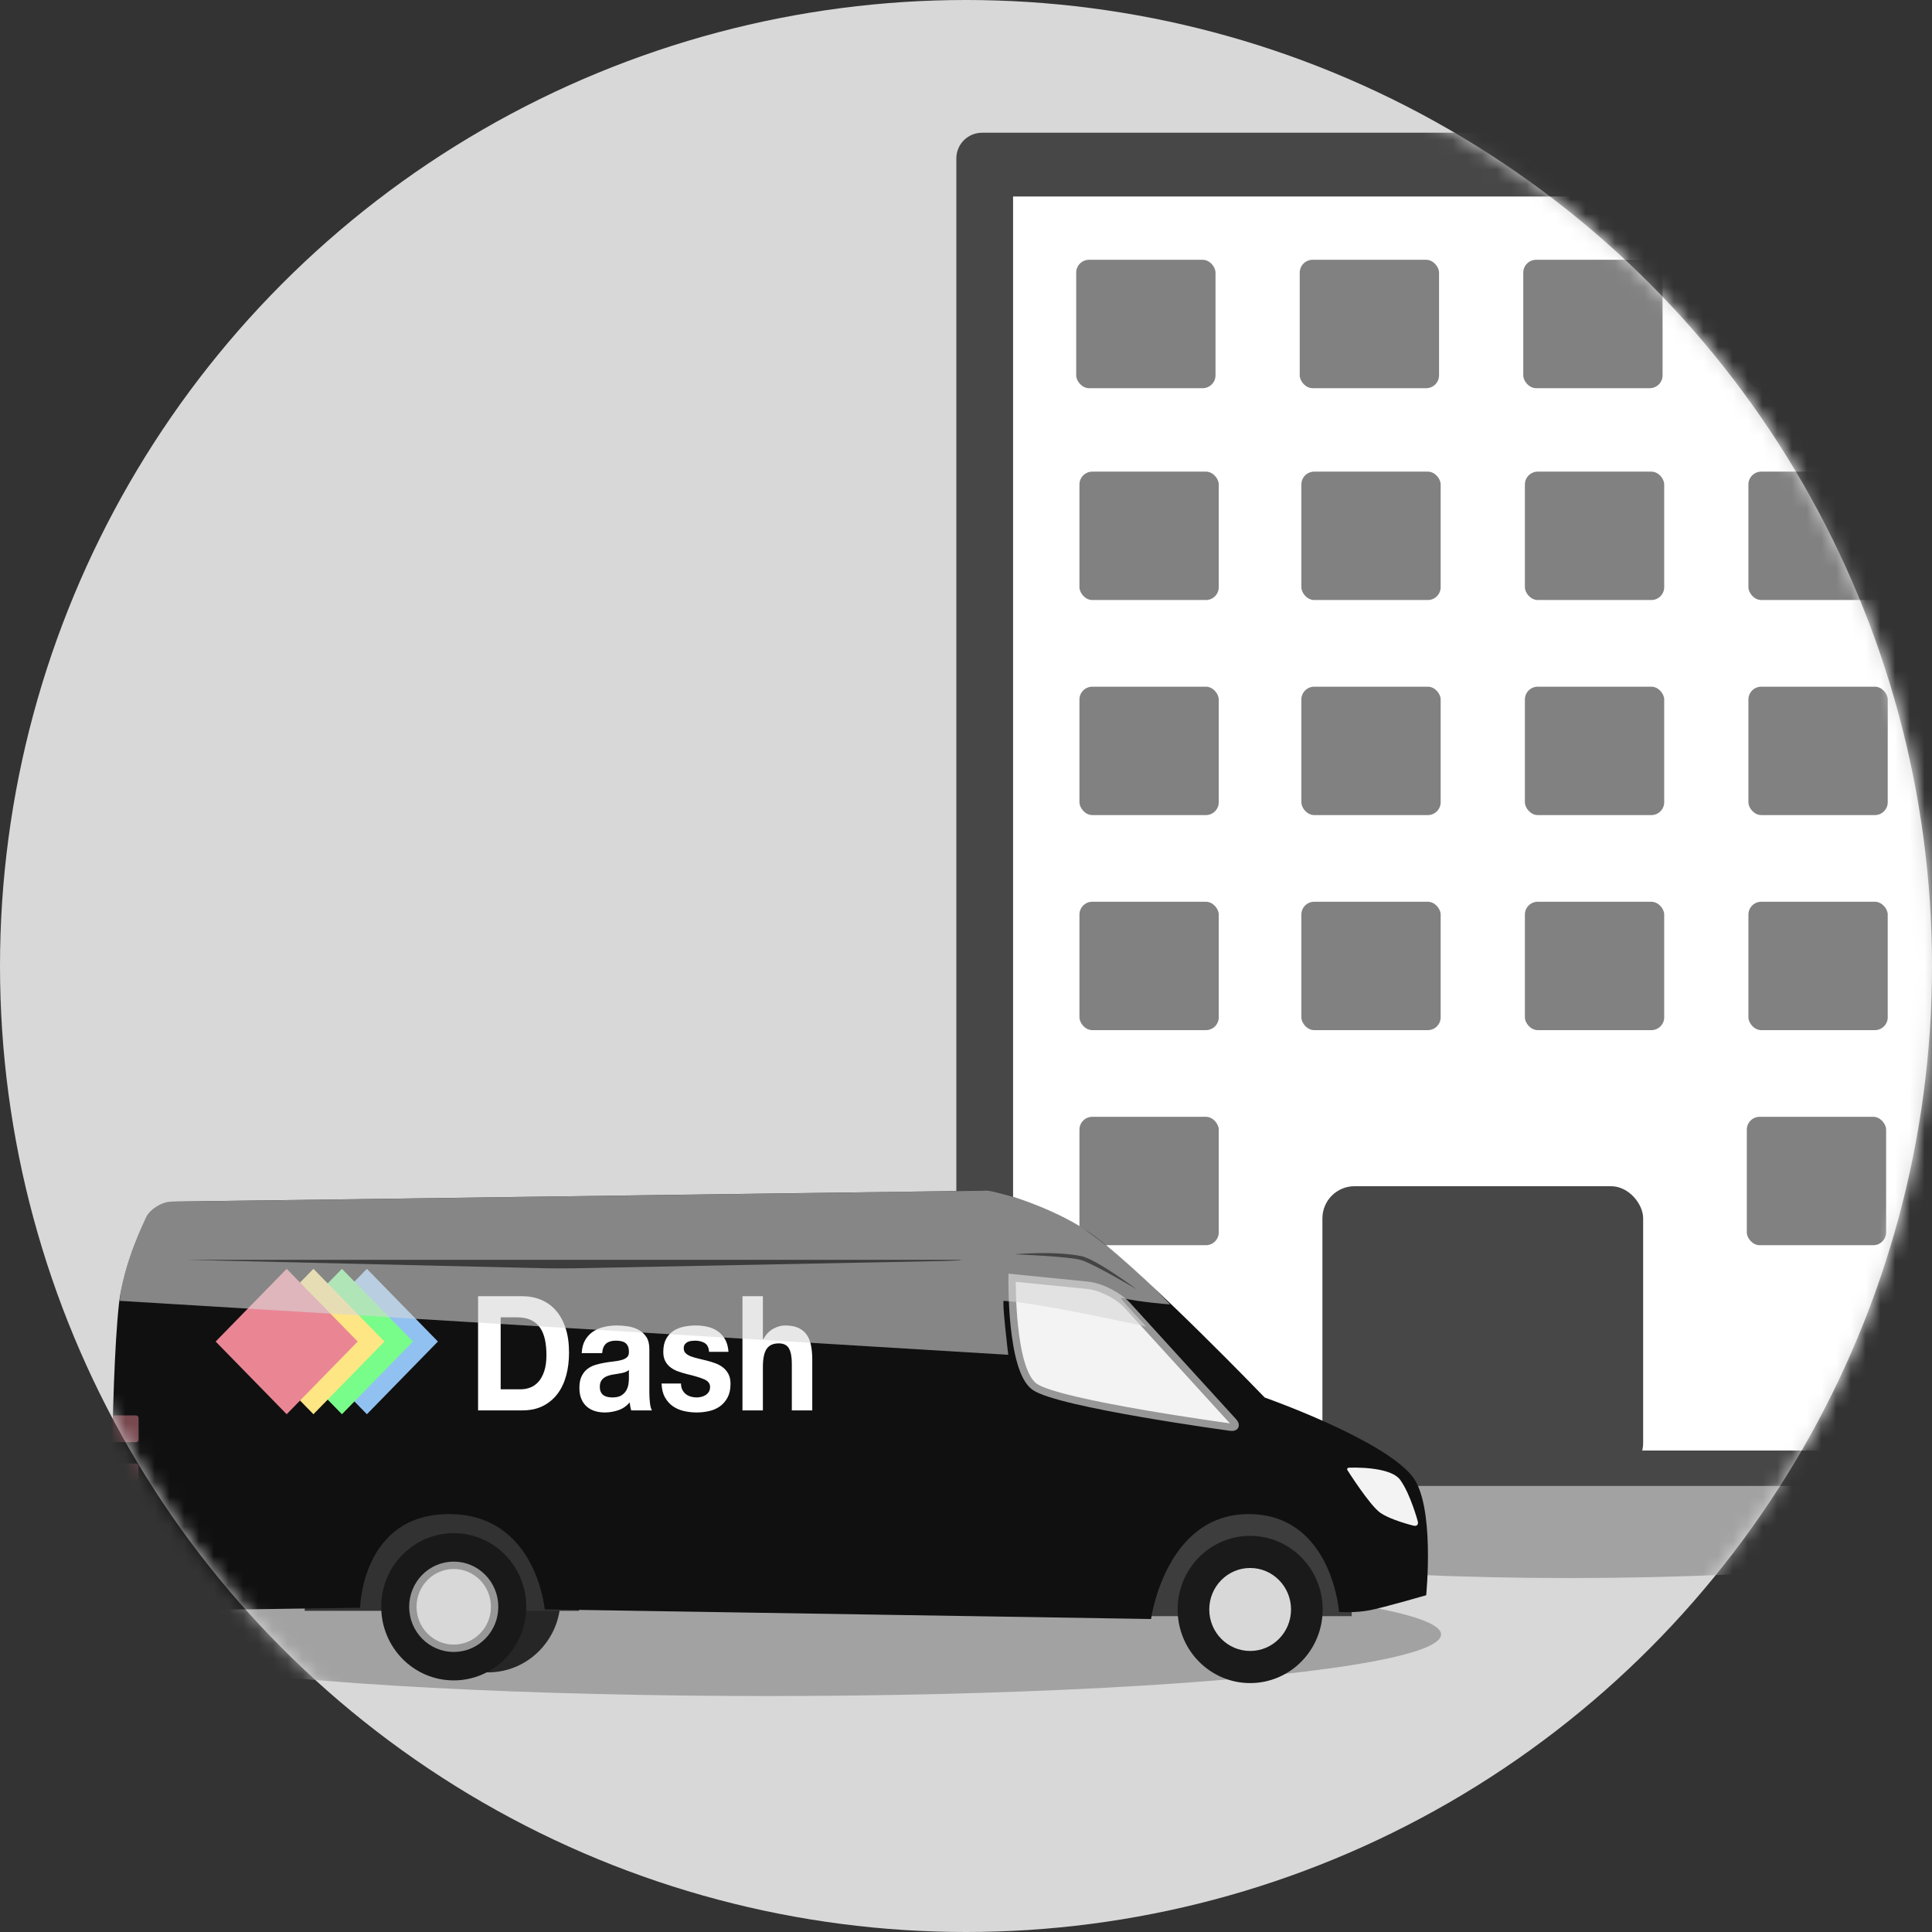 <?xml version="1.0" encoding="UTF-8" standalone="no"?>
<svg width="131px" height="131px" viewBox="0 0 131 131" version="1.1" xmlns="http://www.w3.org/2000/svg" xmlns:xlink="http://www.w3.org/1999/xlink" xmlns:sketch="http://www.bohemiancoding.com/sketch/ns">
    <rect x="0" y="0" width="131" height="131" fill="#333333" stroke="none"/>
    <!-- Generator: Sketch 3.3.1 (12002) - http://www.bohemiancoding.com/sketch -->
    <title>delivery</title>
    <desc>Created with Sketch.</desc>
    <defs>
        <circle id="path-1" cx="65.5" cy="65.5" r="65.5"></circle>
    </defs>
    <g id="Page-1" stroke="none" stroke-width="1" fill="none" fill-rule="evenodd" sketch:type="MSPage">
        <g id="office-delivery" sketch:type="MSArtboardGroup" transform="translate(-956, -2357)">
            <g id="delivery" sketch:type="MSLayerGroup" transform="translate(956, 2357)">
                <mask id="mask-2" sketch:name="background 4 copy" fill="white">
                    <use xlink:href="#path-1"></use>
                </mask>
                <use id="background-4-copy" fill="#D8D8D8" sketch:type="MSShapeGroup" xlink:href="#path-1"></use>
                <g id="business-delivery-icon-copy" mask="url(#mask-2)">
                    <g transform="translate(6, 9)">
                        <g id="skyscrapericon" transform="translate(57.883, 0)">
                            <ellipse id="Oval-455" fill="#A2A2A2" sketch:type="MSShapeGroup" cx="42.558" cy="90.794" rx="42.558" ry="7.206"></ellipse>
                            <rect id="Rectangle-1020" fill="#484747" sketch:type="MSShapeGroup" x="0.962" y="0" width="71.171" height="91.755" rx="1.742"></rect>
                            <rect id="Rectangle-1155" fill="#FFFFFF" sketch:type="MSShapeGroup" x="4.809" y="4.324" width="63.477" height="85.029"></rect>
                            <rect id="Rectangle-1021" fill="#484747" sketch:type="MSShapeGroup" x="25.784" y="71.432" width="21.747" height="19.588" rx="2.177"></rect>
                            <g id="windows" transform="translate(9.089, 8.615)" fill="#818181" sketch:type="MSShapeGroup">
                                <rect id="Rectangle-1022" x="0" y="0" width="9.446" height="8.706" rx="0.871"></rect>
                                <rect id="Rectangle-1022" x="0.22" y="14.364" width="9.446" height="8.706" rx="0.871"></rect>
                                <rect id="Rectangle-1022" x="0.22" y="28.946" width="9.446" height="8.706" rx="0.871"></rect>
                                <rect id="Rectangle-1022" x="30.314" y="0" width="9.446" height="8.706" rx="0.871"></rect>
                                <rect id="Rectangle-1022" x="30.424" y="14.364" width="9.446" height="8.706" rx="0.871"></rect>
                                <rect id="Rectangle-1022" x="30.424" y="28.946" width="9.446" height="8.706" rx="0.871"></rect>
                                <rect id="Rectangle-1022" x="15.157" y="0" width="9.446" height="8.706" rx="0.871"></rect>
                                <rect id="Rectangle-1022" x="15.267" y="14.364" width="9.446" height="8.706" rx="0.871"></rect>
                                <rect id="Rectangle-1022" x="15.267" y="28.946" width="9.446" height="8.706" rx="0.871"></rect>
                                <rect id="Rectangle-1022" x="45.471" y="0" width="9.446" height="8.706" rx="0.871"></rect>
                                <rect id="Rectangle-1022" x="45.58" y="14.364" width="9.446" height="8.706" rx="0.871"></rect>
                                <rect id="Rectangle-1022" x="45.58" y="28.946" width="9.446" height="8.706" rx="0.871"></rect>
                                <rect id="Rectangle-1026" x="0.22" y="43.528" width="9.446" height="8.706" rx="0.871"></rect>
                                <rect id="Rectangle-1026" x="0.22" y="58.111" width="9.446" height="8.706" rx="0.871"></rect>
                                <rect id="Rectangle-1023" x="30.424" y="43.528" width="9.446" height="8.706" rx="0.871"></rect>
                                <rect id="Rectangle-1024" x="15.267" y="43.528" width="9.446" height="8.706" rx="0.871"></rect>
                                <rect id="Rectangle-1025" x="45.58" y="43.528" width="9.446" height="8.706" rx="0.871"></rect>
                                <rect id="Rectangle-1025" x="45.471" y="58.111" width="9.446" height="8.706" rx="0.871"></rect>
                            </g>
                        </g>
                        <g id="deliverylogo-2" transform="translate(0, 71.73)">
                            <ellipse id="shadow" fill="#A2A2A2" sketch:type="MSShapeGroup" cx="46.074" cy="30.096" rx="45.637" ry="4.174"></ellipse>
                            <ellipse id="Oval-446" fill="#262626" sketch:type="MSShapeGroup" cx="27.09" cy="27.675" rx="4.917" ry="4.991"></ellipse>
                            <rect id="Rectangle-1075" fill="#323232" sketch:type="MSShapeGroup" x="14.663" y="19.418" width="18.597" height="9.074"></rect>
                            <rect id="Rectangle-1079" fill="#3D3D3D" sketch:type="MSShapeGroup" x="70.095" y="19.962" width="15.557" height="8.892"></rect>
                            <path d="M2.065,7.688 C2.366,4.931 3.865,1.913 3.865,1.913 C4.152,1.278 4.948,0.757 5.653,0.747 L60.403,0.007 C60.884,0 61.64,0.102 62.106,0.248 C62.106,0.248 65.78,1.242 68.291,3.148 C71.941,5.92 79.755,14.03 79.755,14.03 C79.755,14.03 87.676,16.814 89.741,19.344 C91.325,21.283 90.703,27.436 90.703,27.436 C90.703,27.436 87.836,28.268 86.877,28.453 C85.869,28.647 84.8,28.572 84.8,28.572 C84.8,28.572 84.306,21.934 78.661,21.934 C73.016,21.934 72.048,29.048 72.048,29.048 L30.934,28.393 C30.934,28.393 30.363,21.934 24.446,21.934 C18.53,21.934 18.417,28.283 18.417,28.283 L6.391,28.453 L5.06,27.711 C4.905,27.625 4.635,27.558 4.458,27.562 L0.528,27.655 C-0.104,27.669 -0.138,27.499 0.448,27.274 L1.537,26.858 C1.537,26.858 1.464,13.199 2.065,7.688 Z" id="truck-body" fill="#101010" sketch:type="MSShapeGroup"></path>
                            <path d="M1.658,15.244 L3.211,15.244 C3.314,15.244 3.397,15.322 3.397,15.411 L3.397,16.891 C3.397,16.984 3.321,17.059 3.22,17.059 L1.612,17.059 L1.658,15.244 Z" id="backlights1" fill-opacity="0.479" fill="#EA8694" sketch:type="MSShapeGroup"></path>
                            <path d="M1.586,18.51 L3.217,18.51 C3.317,18.51 3.397,18.588 3.397,18.678 L3.397,20.158 C3.397,20.25 3.319,20.325 3.228,20.325 L1.564,20.325 L1.586,18.51 Z" id="backlights2" fill-opacity="0.479" fill="#EA8694" sketch:type="MSShapeGroup"></path>
                            <path d="M1.564,20.507 L3.228,20.507 C3.322,20.507 3.397,20.578 3.397,20.677 L3.397,21.425 C3.397,21.519 3.318,21.595 3.227,21.595 L1.548,21.595 L1.564,20.507 Z" id="backlights3" fill-opacity="0.479" fill="#EA8694" sketch:type="MSShapeGroup"></path>
                            <path d="M64.152,13.299 C62.516,12.141 62.626,5.906 62.626,5.906 L67.751,6.42 C68.63,6.508 69.822,7.107 70.427,7.769 L77.624,15.663 C77.856,15.917 77.764,16.084 77.432,16.038 C77.432,16.038 65.788,14.457 64.152,13.299 Z" id="Path-642" stroke="#979797" stroke-width="0.5" fill="#F3F3F3" sketch:type="MSShapeGroup"></path>
                            <ellipse id="Oval-444" fill="#1A1A1A" sketch:type="MSShapeGroup" cx="78.767" cy="28.401" rx="4.917" ry="4.991"></ellipse>
                            <ellipse id="Oval-445" fill="#191919" sketch:type="MSShapeGroup" cx="24.766" cy="28.219" rx="4.917" ry="4.991"></ellipse>
                            <ellipse id="Oval-447" fill="#D8D8D8" sketch:type="MSShapeGroup" cx="78.767" cy="28.401" rx="2.772" ry="2.813"></ellipse>
                            <ellipse id="Oval-448" stroke="#979797" stroke-width="0.5" fill="#D8D8D8" sketch:type="MSShapeGroup" cx="24.766" cy="28.219" rx="2.772" ry="2.813"></ellipse>
                            <g id="logo-custom-font" transform="translate(8.583, 5.263)" sketch:type="MSShapeGroup">
                                <g id="Colored-Squares-2">
                                    <path d="M10.295,0.041 L15.11,4.97 L10.295,9.899 L5.48,4.97 L10.295,0.041 L10.295,0.041 Z" id="blue" fill="#91C1F0"></path>
                                    <path d="M8.603,0.041 L13.418,4.97 L8.603,9.899 L3.788,4.97 L8.603,0.041 L8.603,0.041 Z" id="green" fill="#78FC8A"></path>
                                    <path d="M6.669,0.041 L11.484,4.97 L6.669,9.899 L1.853,4.97 L6.669,0.041 L6.669,0.041 Z" id="yellow" fill="#FFE684"></path>
                                    <path d="M4.855,0.041 L9.671,4.97 L4.855,9.899 L0.04,4.97 L4.855,0.041 L4.855,0.041 Z" id="salmon" fill="#EA8694"></path>
                                </g>
                                <path d="M19.365,8.208 L19.365,3.328 L20.458,3.328 C20.835,3.328 21.152,3.388 21.409,3.507 C21.666,3.627 21.873,3.798 22.029,4.022 C22.185,4.246 22.297,4.516 22.366,4.83 C22.434,5.145 22.468,5.497 22.468,5.887 C22.468,6.314 22.419,6.675 22.322,6.972 C22.224,7.268 22.094,7.508 21.931,7.693 C21.769,7.877 21.583,8.009 21.375,8.088 C21.167,8.168 20.952,8.208 20.731,8.208 L19.365,8.208 Z M17.833,1.897 L17.833,9.639 L20.838,9.639 C21.372,9.639 21.835,9.539 22.229,9.341 C22.623,9.142 22.951,8.869 23.215,8.522 C23.478,8.175 23.675,7.763 23.805,7.286 C23.935,6.809 24,6.288 24,5.725 C24,5.081 23.921,4.521 23.761,4.044 C23.602,3.567 23.381,3.169 23.098,2.851 C22.815,2.533 22.479,2.295 22.092,2.136 C21.705,1.977 21.287,1.897 20.838,1.897 L17.833,1.897 Z M24.859,5.757 C24.879,5.396 24.96,5.096 25.103,4.857 C25.246,4.619 25.428,4.427 25.649,4.283 C25.871,4.138 26.12,4.035 26.396,3.974 C26.673,3.912 26.951,3.881 27.23,3.881 C27.484,3.881 27.741,3.901 28.001,3.941 C28.262,3.981 28.499,4.059 28.714,4.174 C28.928,4.29 29.104,4.451 29.241,4.657 C29.377,4.863 29.446,5.136 29.446,5.475 L29.446,8.392 C29.446,8.645 29.459,8.887 29.485,9.118 C29.511,9.35 29.556,9.523 29.621,9.639 L28.216,9.639 C28.19,9.552 28.169,9.464 28.153,9.373 C28.136,9.283 28.125,9.191 28.118,9.097 C27.897,9.35 27.637,9.527 27.338,9.628 C27.038,9.729 26.733,9.78 26.42,9.78 C26.18,9.78 25.955,9.747 25.747,9.682 C25.539,9.617 25.357,9.516 25.201,9.379 C25.044,9.241 24.922,9.068 24.835,8.858 C24.747,8.649 24.703,8.399 24.703,8.11 C24.703,7.792 24.753,7.53 24.854,7.324 C24.955,7.118 25.085,6.953 25.244,6.831 C25.404,6.708 25.586,6.616 25.791,6.554 C25.996,6.493 26.202,6.444 26.411,6.408 C26.619,6.372 26.824,6.343 27.025,6.321 C27.227,6.299 27.406,6.267 27.562,6.223 C27.718,6.18 27.842,6.117 27.933,6.034 C28.024,5.951 28.066,5.829 28.06,5.67 C28.06,5.504 28.036,5.372 27.987,5.275 C27.938,5.177 27.873,5.101 27.792,5.047 C27.71,4.993 27.616,4.957 27.509,4.939 C27.401,4.921 27.286,4.911 27.162,4.911 C26.889,4.911 26.674,4.977 26.518,5.107 C26.362,5.237 26.271,5.454 26.245,5.757 L24.859,5.757 Z M28.06,6.896 C28.001,6.953 27.928,6.999 27.84,7.031 C27.753,7.064 27.658,7.091 27.557,7.113 C27.457,7.134 27.351,7.152 27.24,7.167 C27.13,7.181 27.019,7.199 26.908,7.221 C26.804,7.243 26.702,7.272 26.601,7.308 C26.5,7.344 26.412,7.393 26.337,7.454 C26.263,7.516 26.202,7.593 26.157,7.687 C26.111,7.781 26.089,7.9 26.089,8.045 C26.089,8.182 26.111,8.298 26.157,8.392 C26.202,8.486 26.264,8.56 26.342,8.614 C26.42,8.668 26.512,8.706 26.616,8.728 C26.72,8.75 26.827,8.761 26.938,8.761 C27.211,8.761 27.422,8.71 27.572,8.609 C27.722,8.508 27.832,8.387 27.904,8.246 C27.975,8.105 28.019,7.962 28.036,7.817 C28.052,7.673 28.06,7.557 28.06,7.47 L28.06,6.896 Z M31.593,7.817 L30.275,7.817 C30.288,8.193 30.365,8.506 30.505,8.755 C30.644,9.005 30.823,9.205 31.041,9.357 C31.259,9.509 31.508,9.617 31.788,9.682 C32.068,9.747 32.354,9.78 32.647,9.78 C32.933,9.78 33.214,9.749 33.491,9.688 C33.767,9.626 34.013,9.52 34.228,9.368 C34.442,9.216 34.616,9.015 34.75,8.766 C34.883,8.517 34.95,8.208 34.95,7.839 C34.95,7.579 34.904,7.36 34.813,7.183 C34.722,7.006 34.602,6.858 34.452,6.738 C34.302,6.619 34.132,6.523 33.94,6.451 C33.748,6.379 33.551,6.317 33.349,6.267 C33.154,6.216 32.962,6.169 32.773,6.126 C32.585,6.082 32.417,6.034 32.271,5.979 C32.124,5.925 32.006,5.855 31.915,5.768 C31.824,5.681 31.778,5.569 31.778,5.432 C31.778,5.316 31.804,5.224 31.856,5.155 C31.908,5.087 31.972,5.034 32.046,4.998 C32.121,4.962 32.204,4.939 32.295,4.928 C32.386,4.917 32.471,4.911 32.549,4.911 C32.796,4.911 33.011,4.964 33.193,5.069 C33.375,5.174 33.476,5.374 33.496,5.67 L34.813,5.67 C34.787,5.323 34.707,5.036 34.574,4.808 C34.441,4.581 34.273,4.398 34.071,4.261 C33.87,4.124 33.64,4.026 33.383,3.968 C33.126,3.91 32.861,3.881 32.588,3.881 C32.315,3.881 32.048,3.909 31.788,3.963 C31.528,4.017 31.293,4.111 31.085,4.245 C30.877,4.378 30.709,4.561 30.583,4.792 C30.456,5.024 30.392,5.32 30.392,5.681 C30.392,5.927 30.438,6.135 30.529,6.305 C30.62,6.475 30.74,6.616 30.89,6.728 C31.04,6.84 31.21,6.93 31.402,6.999 C31.594,7.067 31.791,7.127 31.993,7.178 C32.487,7.293 32.873,7.409 33.149,7.525 C33.426,7.64 33.564,7.814 33.564,8.045 C33.564,8.182 33.535,8.296 33.476,8.387 C33.418,8.477 33.344,8.549 33.256,8.603 C33.169,8.658 33.071,8.697 32.964,8.723 C32.856,8.748 32.754,8.761 32.656,8.761 C32.52,8.761 32.388,8.743 32.261,8.706 C32.134,8.67 32.022,8.614 31.924,8.538 C31.827,8.462 31.747,8.365 31.685,8.246 C31.624,8.126 31.593,7.984 31.593,7.817 L31.593,7.817 Z M35.76,1.897 L35.76,9.639 L37.145,9.639 L37.145,6.701 C37.145,6.129 37.23,5.719 37.399,5.47 C37.568,5.22 37.842,5.096 38.219,5.096 C38.551,5.096 38.782,5.21 38.912,5.437 C39.042,5.665 39.107,6.01 39.107,6.473 L39.107,9.639 L40.493,9.639 L40.493,6.191 C40.493,5.844 40.465,5.528 40.41,5.242 C40.354,4.957 40.258,4.714 40.122,4.516 C39.985,4.317 39.798,4.162 39.561,4.049 C39.323,3.937 39.019,3.881 38.648,3.881 C38.388,3.881 38.121,3.956 37.848,4.104 C37.575,4.252 37.35,4.489 37.175,4.814 L37.145,4.814 L37.145,1.897 L35.76,1.897 Z" id="dash-helvetica-neue" fill="#FFFFFF"></path>
                            </g>
                            <path d="M87.579,21.834 C86.864,21.325 85.368,18.962 85.368,18.962 C85.308,18.87 85.36,18.791 85.478,18.788 C85.478,18.788 88.253,18.651 88.947,19.621 C89.642,20.591 90.131,22.418 90.131,22.418 C90.197,22.643 90.065,22.778 89.837,22.716 C89.837,22.716 88.293,22.343 87.579,21.834 Z" id="frontlight" fill="#F3F3F3" sketch:type="MSShapeGroup"></path>
                            <path d="M3.626,2.366 C2.057,6.112 2.127,7.474 2.127,7.474 L62.364,11.133 C62.364,11.133 61.926,7.465 62.059,7.474 C64.636,7.636 71.726,9.225 71.726,9.225 C71.726,9.225 69.859,7.229 70.011,7.266 C71.257,7.566 73.338,7.717 73.338,7.717 C73.338,7.717 70.982,5.101 67.797,2.803 C65.329,1.021 61.329,-0.054 60.777,0.006 L5.908,0.747 C5.908,0.747 4.421,0.468 3.626,2.366 Z" id="Path-5684" opacity="0.59" fill="#D8D8D8" sketch:type="MSShapeGroup"></path>
                            <path d="M6.646,4.693 L58.746,4.693 C59.332,4.693 59.344,4.714 58.765,4.741 L58.175,4.768 L32.92,5.267 C32.342,5.278 31.402,5.276 30.821,5.262 L6.646,4.693 Z" id="Path-5714" fill="#3C3C3C" sketch:type="MSShapeGroup"></path>
                            <path d="M67.317,4.712 C66.469,4.457 62.796,4.317 62.796,4.317 C62.796,4.317 65.478,4.07 67.317,4.441 C68.329,4.645 71.074,6.693 71.074,6.693 C71.074,6.693 68.166,4.967 67.317,4.712 Z" id="Path-5714" fill="#444444" sketch:type="MSShapeGroup"></path>
                        </g>
                    </g>
                </g>
            </g>
        </g>
    </g>
</svg>
